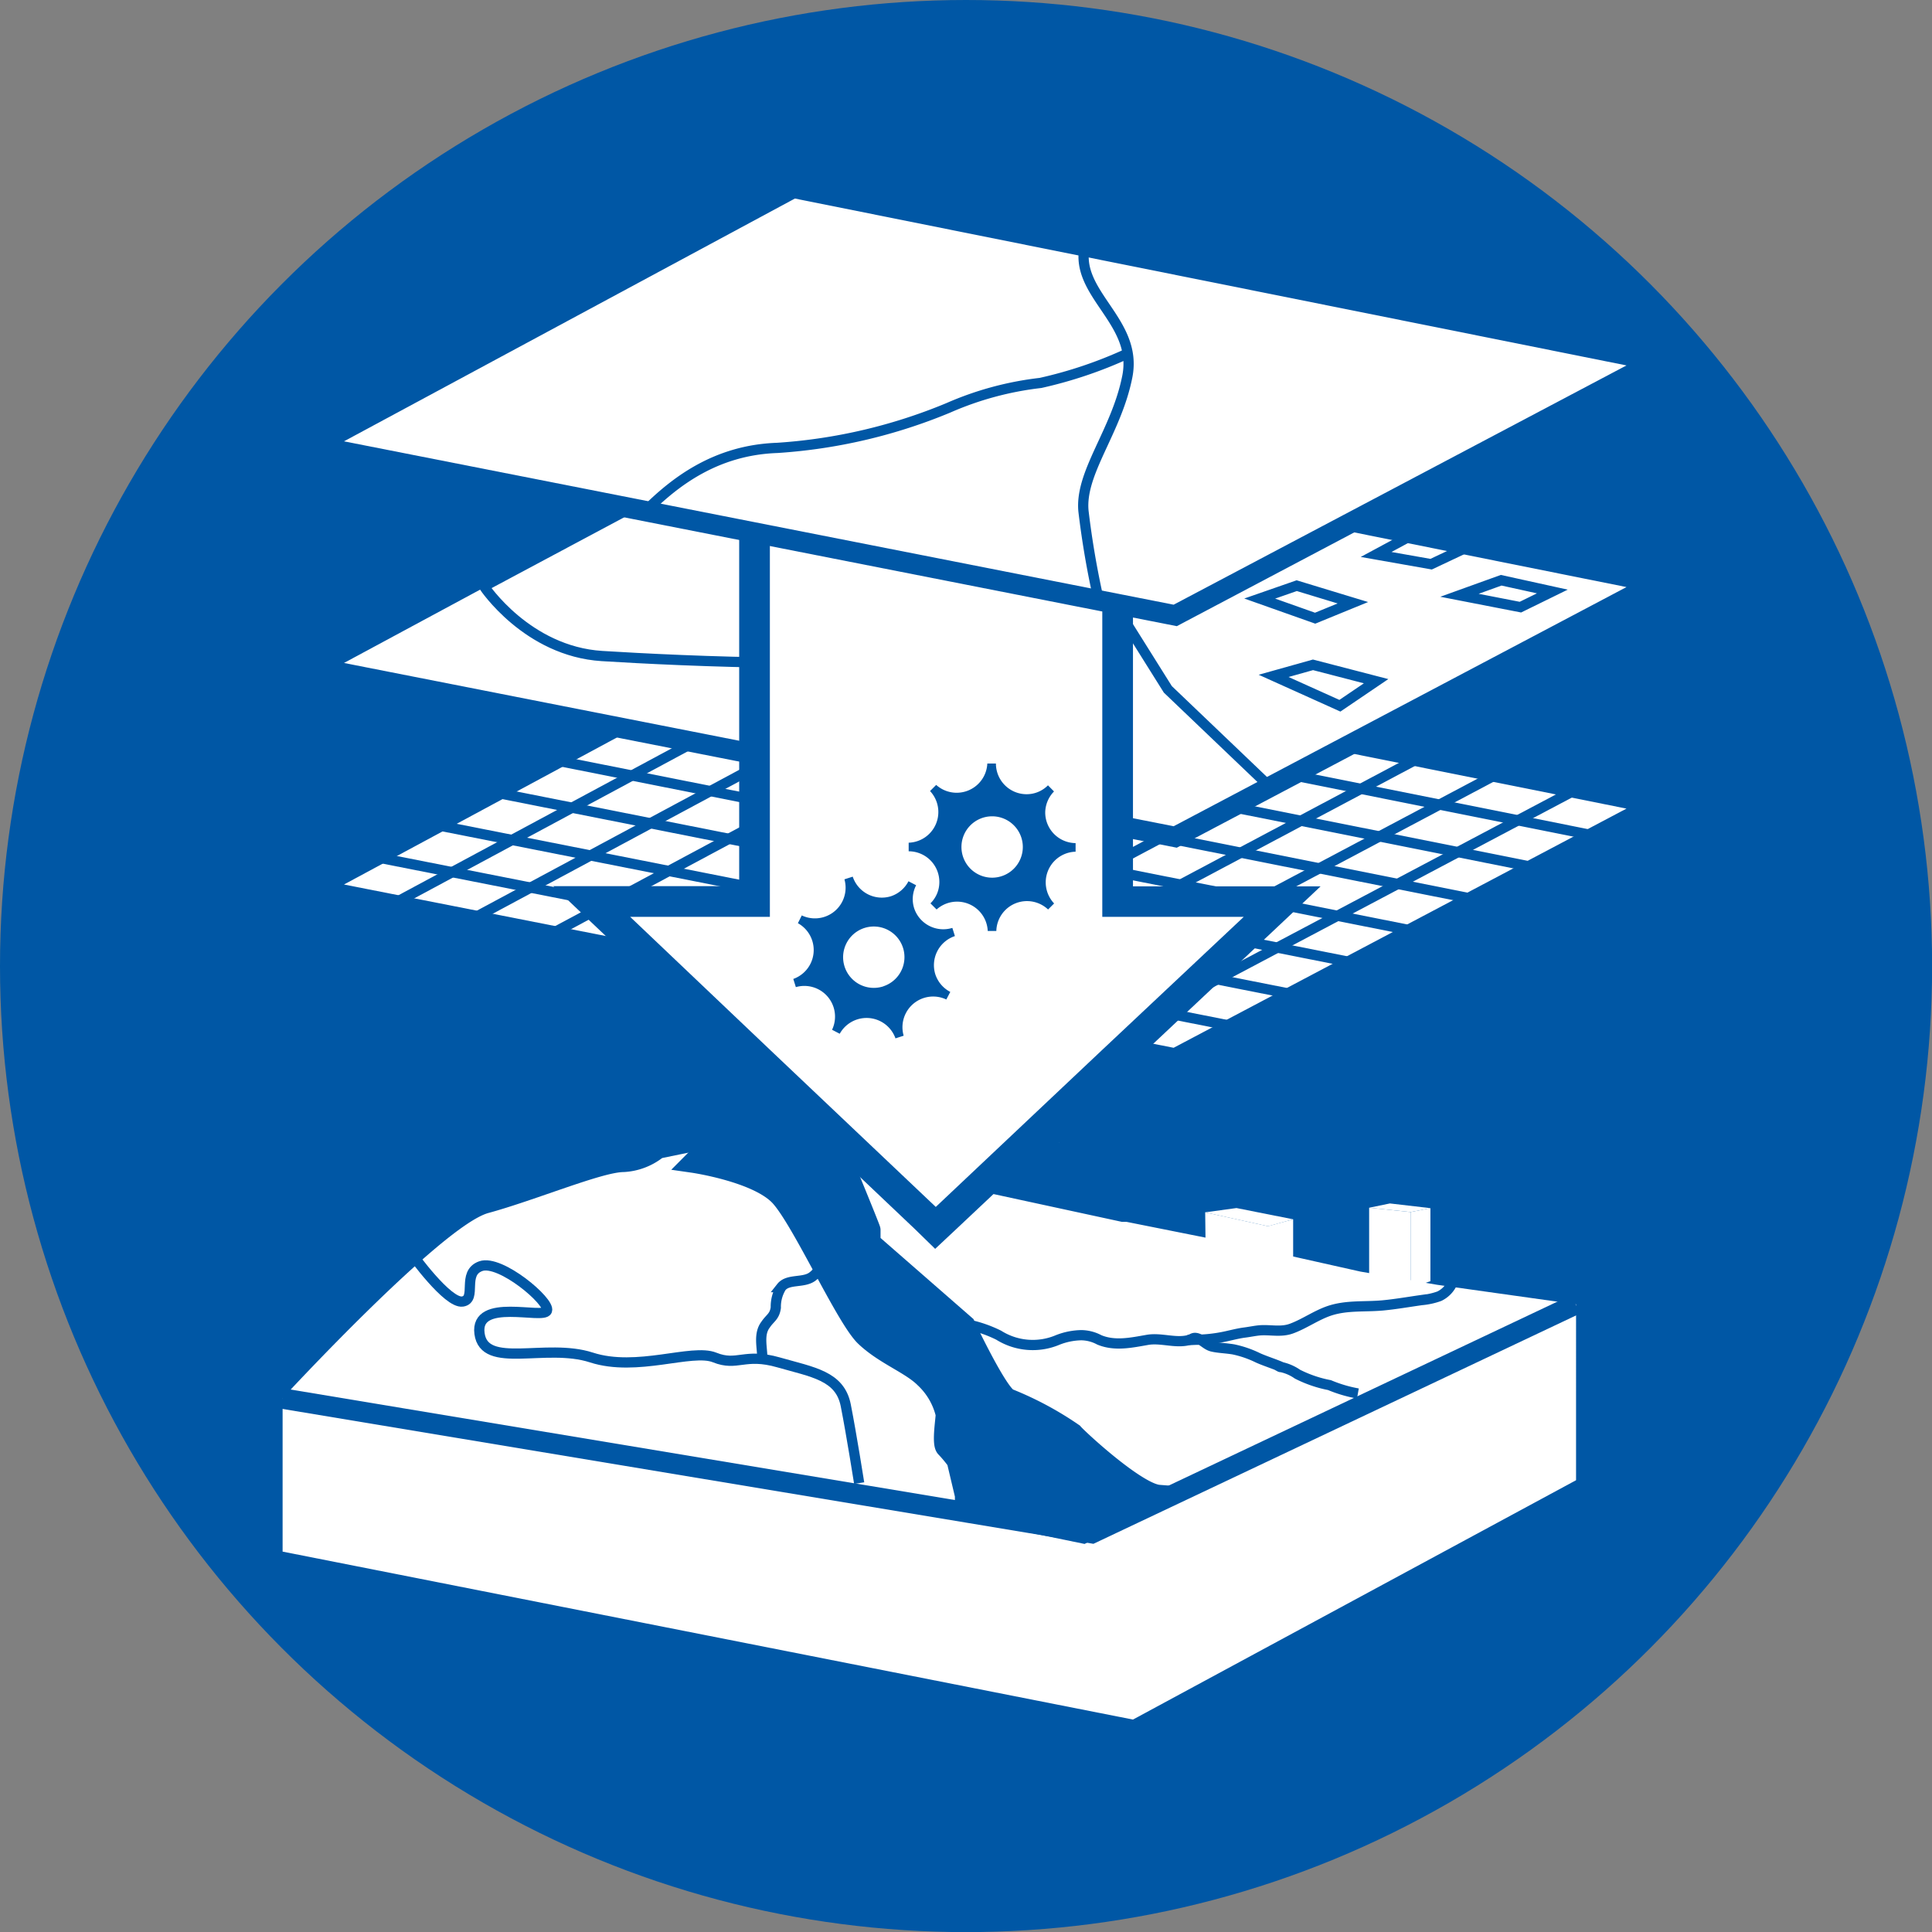 <svg id="Laag_1" data-name="Laag 1" xmlns="http://www.w3.org/2000/svg" viewBox="0 0 188.89 188.89">
  <rect x="0" y="0" width="188.89" height="188.89" fill="#808080" stroke="none"/>
  <defs>
    <style>
      .cls-1, .cls-5 {
        fill: #0057a5;
      }

      .cls-2, .cls-6 {
        fill: #fff;
      }

      .cls-3, .cls-4 {
        fill: none;
      }

      .cls-3, .cls-4, .cls-5, .cls-6 {
        stroke: #0057a5;
        stroke-miterlimit: 10;
      }

      .cls-3, .cls-5, .cls-6 {
        stroke-width: 2px;
      }
    </style>
  </defs>
  <title>il_icon hydromt_ I1000642-002_rs_v3</title>
  <circle class="cls-1" cx="94.45" cy="94.45" r="94.45"/>
  <g>
    <path class="cls-2" d="M140.49,125.61,133,124.32l-12.09-2.71-10.77-2.15h-.45l-24.44-5.29L73,111.52l-8.26,1.7A6.79,6.79,0,0,1,61,114.59c-2.12,0-8.69,2.76-13.24,4s-20.13,18.11-20.13,18.11v15l83.14,16.42,43.32-23.4V127.52Zm-22.66-6.75v0h0Z"/>
    <polyline class="cls-3" points="27.59 136.73 106.76 149.9 154.05 127.52"/>
  </g>
  <path class="cls-4" d="M40.27,122.6s3.5,4.87,4.95,4.65-.11-2.79,1.79-3.46,6.8,3.46,6.47,4.35-7.06-1.33-6.6,2.23,6.48.9,10.94,2.35,9.82-.9,12.05,0,2.9-.48,6.25.48,6,1.3,6.57,4.2S84,145,84,145"/>
  <path class="cls-5" d="M113.3,146.17l-7.4,3.73-11.54-2.37v-3.45a12.38,12.38,0,0,0-1.88-2.56c-.39-.39,0-2.76,0-3.25a7.1,7.1,0,0,0-2.06-3.55c-1.38-1.38-3.94-2.27-5.82-4.06S78.48,119.42,76.31,117s-8.57-3.34-8.57-3.34l3.05-3.07L82.16,113s2.93,7.11,2.93,7.25v1.24l9.27,8.09s3.25,6.9,4.29,7.19a32.14,32.14,0,0,1,6.26,3.36C105.41,140.72,111.12,146,113.3,146.17Z"/>
  <path class="cls-4" d="M81.21,120.84c-.6,1.38-.46,3-1.82,4-.88.61-2.35.18-3,1a3.65,3.65,0,0,0-.54,2c-.12.89-.55,1-1,1.67-.71.93-.32,2.21-.32,3.29"/>
  <path class="cls-4" d="M90.88,128.29a19.56,19.56,0,0,0,3.93,1.25,12.43,12.43,0,0,1,2.83,1,6.26,6.26,0,0,0,5.76.47,6.62,6.62,0,0,1,2.32-.47,3.84,3.84,0,0,1,1.76.46c1.52.63,3.14.27,4.69,0,1.35-.24,2.8.38,4.12,0,.22-.06.34-.22.61-.19.54.06,1,.68,1.58.83s1.43.17,2.12.29a10.21,10.21,0,0,1,2.42.84c.73.32,1.51.56,2.21.86,0,0,0,.06-.11,0a4.36,4.36,0,0,1,1.73.72,11.82,11.82,0,0,0,3.13,1.07,13.2,13.2,0,0,0,2.78.82"/>
  <path class="cls-4" d="M115.84,130.9c.24.17.8.09,1.08.09a14.44,14.44,0,0,0,2.46-.24c.78-.14,1.54-.37,2.32-.47.47-.06,1-.17,1.43-.21,1.07-.09,2.1.21,3.15-.18,1.27-.47,2.39-1.29,3.68-1.73,1.7-.57,3.45-.37,5.22-.53,1.27-.12,2.52-.34,3.79-.52a6.92,6.92,0,0,0,1.75-.38,2.67,2.67,0,0,0,1.33-1.44"/>
  <polygon class="cls-6" points="77.56 61.68 161.97 78.63 114.9 103.49 30.7 86.92 77.56 61.68"/>
  <g>
    <g>
      <line class="cls-4" x1="161.97" y1="78.63" x2="114.9" y2="103.49"/>
      <line class="cls-4" x1="154.29" y1="77.09" x2="107.24" y2="101.98"/>
      <line class="cls-4" x1="146.62" y1="75.55" x2="99.59" y2="100.48"/>
      <line class="cls-4" x1="138.94" y1="74" x2="91.94" y2="98.97"/>
      <line class="cls-4" x1="131.27" y1="72.46" x2="84.28" y2="97.46"/>
      <line class="cls-4" x1="123.6" y1="70.92" x2="76.63" y2="95.96"/>
      <line class="cls-4" x1="115.92" y1="69.38" x2="68.97" y2="94.45"/>
      <line class="cls-4" x1="108.25" y1="67.84" x2="61.32" y2="92.94"/>
      <line class="cls-4" x1="100.58" y1="66.3" x2="53.66" y2="91.44"/>
      <line class="cls-4" x1="92.9" y1="64.76" x2="46.01" y2="89.93"/>
      <line class="cls-4" x1="85.23" y1="63.22" x2="38.35" y2="88.42"/>
      <line class="cls-4" x1="77.56" y1="61.68" x2="30.7" y2="86.92"/>
    </g>
    <g>
      <line class="cls-4" x1="114.9" y1="103.49" x2="30.7" y2="86.92"/>
      <line class="cls-4" x1="120.78" y1="100.38" x2="36.56" y2="83.76"/>
      <line class="cls-4" x1="126.67" y1="97.27" x2="42.41" y2="80.61"/>
      <line class="cls-4" x1="132.55" y1="94.17" x2="48.27" y2="77.45"/>
      <line class="cls-4" x1="138.43" y1="91.06" x2="54.13" y2="74.3"/>
      <line class="cls-4" x1="144.32" y1="87.95" x2="59.98" y2="71.14"/>
      <line class="cls-4" x1="150.2" y1="84.84" x2="65.84" y2="67.99"/>
      <line class="cls-4" x1="156.08" y1="81.74" x2="71.7" y2="64.83"/>
      <line class="cls-4" x1="161.97" y1="78.63" x2="77.56" y2="61.68"/>
    </g>
  </g>
  <polygon class="cls-6" points="77.56 40.02 161.97 56.97 114.9 81.83 30.7 65.26 77.56 40.02"/>
  <polygon class="cls-2" points="103.52 111.71 103.52 111.74 103.51 111.71 103.52 111.71"/>
  <path class="cls-4" d="M143.82,53.32l-3.9,1.84-5.38-.95,3.71-2-6-1.21L114.9,60.17l-6-1.19,5.28,8.42,10,9.55L162,57Zm-20.66,5.2,3.62-1.26,5.49,1.67-3.69,1.51ZM131,69l-6.48-2.92L128.37,65l6.17,1.6ZM142.69,58.2l4.08-1.47,5,1.1-3.12,1.53Z"/>
  <path class="cls-4" d="M92.74,63.44c-4.52,2.22-26.54,1.16-33.88.7s-11.54-6.81-11.54-6.81l17.24-9.21,31.05,6.11C95.69,56,96.88,61.4,92.74,63.44Z"/>
  <polygon class="cls-2" points="103.52 111.71 103.52 111.74 103.51 111.71 103.52 111.71"/>
  <g>
    <polygon class="cls-2" points="57.85 88.14 73.77 88.14 73.77 50.56 109.27 57.52 109.27 88.14 125.38 88.14 91.49 120.04 57.85 88.14"/>
    <path class="cls-1" d="M75.27,52.38l32.5,6.37V89.64H121.6l-13.83,13L91.49,118l-16.1-15.26L61.61,89.64H75.27V52.38m-3-3.64v37.9H54.09l5.46,5.18,13.78,13.06,16.1,15.27,2,1.95,2.07-1.94,16.27-15.31,13.83-13,5.51-5.19H110.77V56.29l-2.43-.48L75.85,49.44l-3.58-.7Z"/>
  </g>
  <path class="cls-1" d="M102.19,79.47a3,3,0,0,1,.86-2.09l-.59-.6a2.93,2.93,0,0,1-2.09.87,3,3,0,0,1-3-3h-.84a3,3,0,0,1-5,2.09l-.6.6a3,3,0,0,1-2.09,5.05v.84a3,3,0,0,1,3,3,2.91,2.91,0,0,1-.87,2.09l.6.6a3,3,0,0,1,5,2.1h.84a3,3,0,0,1,5.06-2.1l.59-.59a3,3,0,0,1,2.1-5.06v-.84A3,3,0,0,1,102.19,79.47ZM97,85.81a3,3,0,1,1,3-3A3,3,0,0,1,97,85.81Z"/>
  <path class="cls-1" d="M89.38,88.81a2.94,2.94,0,0,1,.19-2.26l-.75-.39a3,3,0,0,1-1.73,1.47,3,3,0,0,1-3.72-1.92l-.81.26a3,3,0,0,1-4.17,3.53l-.38.76a3,3,0,0,1-.45,5.45l.25.8a3,3,0,0,1,3.54,4.17h0l.75.39a3,3,0,0,1,5.45.45l.8-.26a3,3,0,0,1,4.17-3.54l.39-.74a3,3,0,0,1-1.47-1.74,3,3,0,0,1,1.92-3.72l-.25-.8A3,3,0,0,1,89.38,88.81Zm-3,7.62a3,3,0,1,1,1.92-3.72A3,3,0,0,1,86.36,96.43Z"/>
  <polygon class="cls-6" points="77.56 18.36 161.97 35.3 114.9 60.17 30.7 43.59 77.56 18.36"/>
  <path class="cls-4" d="M63.08,50C66,47.08,70,44,76,43.79a52.39,52.39,0,0,0,16.73-3.92,31.25,31.25,0,0,1,9-2.43,42.38,42.38,0,0,0,8.48-2.86"/>
  <path class="cls-4" d="M106.05,24.08c-1,4.67,5.23,7.32,4.17,12.72s-4.65,9.39-4.29,13.17a85.25,85.25,0,0,0,1.5,8.73"/>
  <polygon class="cls-2" points="123.98 119.88 126.43 119.21 126.43 124.61 123.98 125.54 123.98 119.88"/>
  <polygon class="cls-2" points="117.81 118.53 120.89 118.11 126.43 119.21 123.98 119.89 117.81 118.53 117.81 118.53"/>
  <polygon class="cls-2" points="137.91 125.93 139.85 125.26 139.85 118.12 137.91 118.5 137.91 125.93"/>
  <path class="cls-2" d="M124,119.89v5.65l-6.17-1.77c.08-.26,0-5.24,0-5.24Z"/>
  <polygon class="cls-2" points="137.91 118.5 137.91 125.93 133.86 125.17 133.86 118.08 137.91 118.5"/>
  <polygon class="cls-2" points="133.86 118.08 135.89 117.66 139.86 118.12 137.91 118.5 133.86 118.08"/>
</svg>
